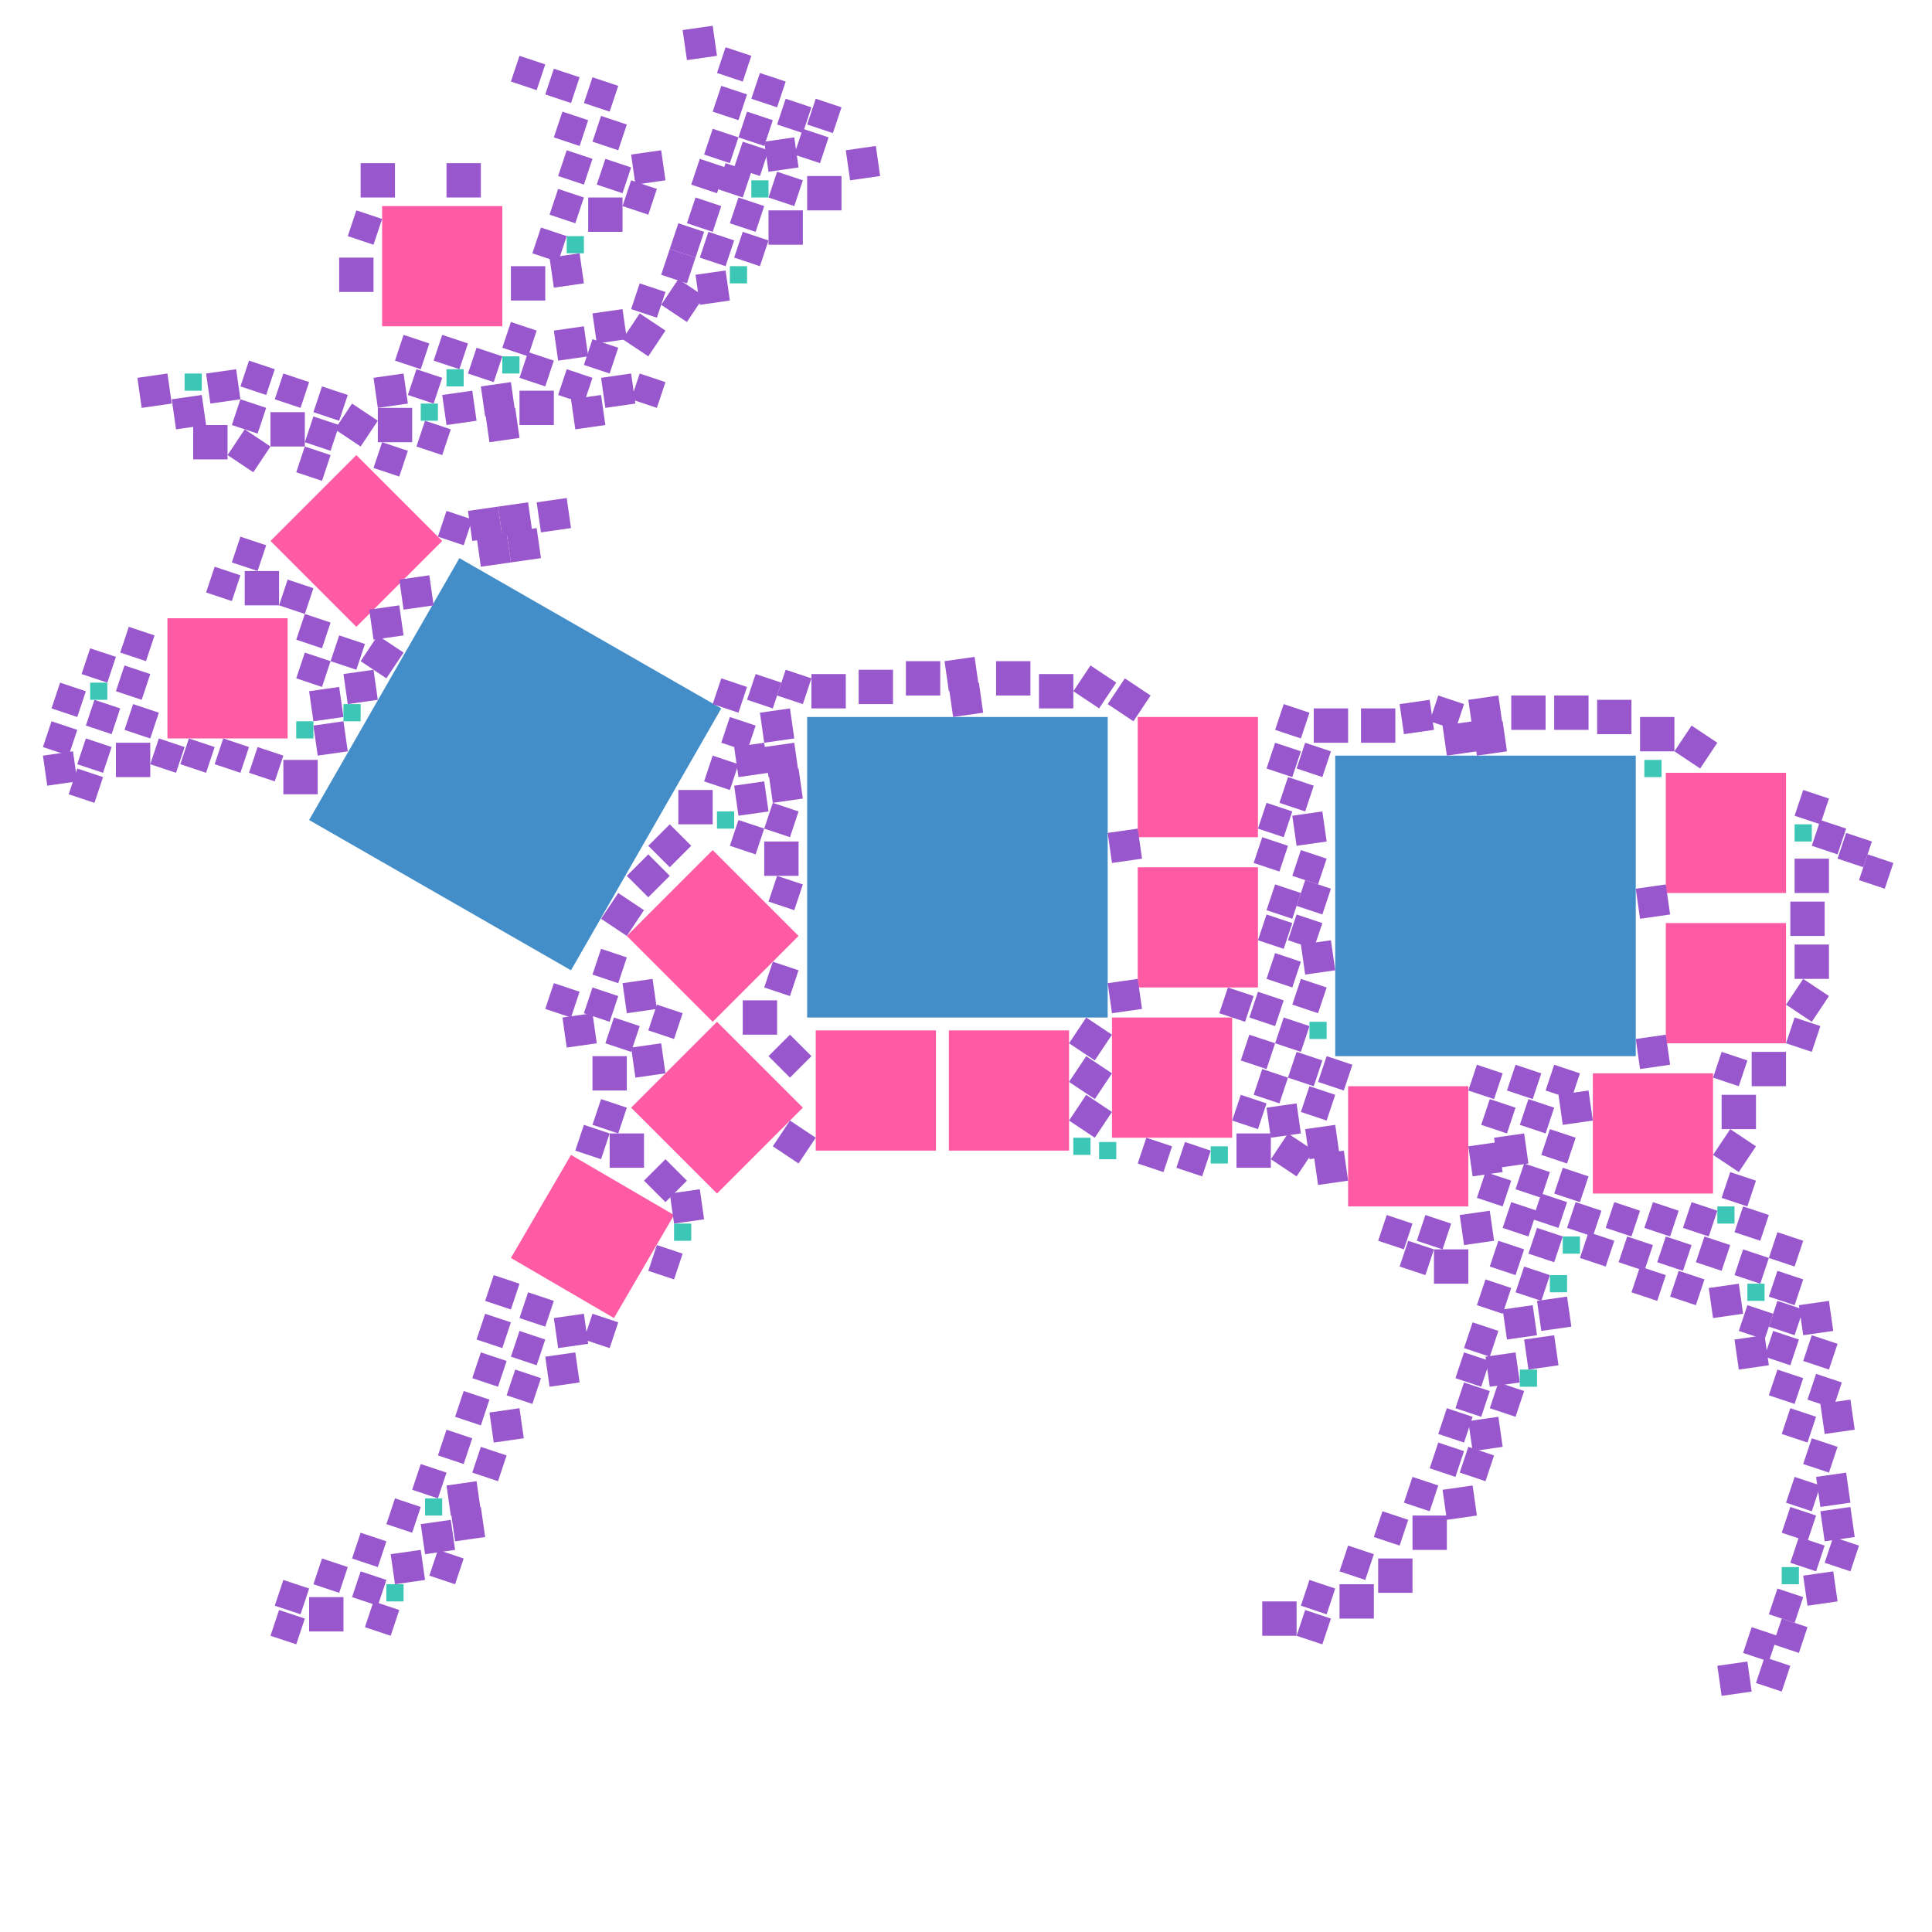 <svg xmlns="http://www.w3.org/2000/svg" version="1.1" width="450" height="450">
<rect width="450" height="450" style="fill:rgb(255,255,255)"/><defs>
<filter id="f3" x="0" y="0" width="200%" height="200%">
<feOffset result="offOut" in="SourceAlpha" dx="20" dy="20" /><feGaussianBlur result="blurOut" in="offOut" stdDeviation="10" /><feBlend in="SourceGraphic" in2="blurOut" mode="normal" /></filter>
</defs><polygon points="258,237 258,167 188,167 188,237" style="fill:rgb(67,142,200)" />
<polygon points="381,246 381,176 311,176 311,246" style="fill:rgb(67,142,200)" />
<polygon points="133,226 168,165 107,130 72,191" style="fill:rgb(67,142,200)" />
<polygon points="117,76 117,48 89,48 89,76" style="fill:rgb(255,91,165)" />
<polygon points="83,146 103,126 83,106 63,126" style="fill:rgb(255,91,165)" />
<polygon points="67,172 67,144 39,144 39,172" style="fill:rgb(255,91,165)" />
<polygon points="293,195 293,167 265,167 265,195" style="fill:rgb(255,91,165)" />
<polygon points="416,208 416,180 388,180 388,208" style="fill:rgb(255,91,165)" />
<polygon points="293,230 293,202 265,202 265,230" style="fill:rgb(255,91,165)" />
<polygon points="166,238 186,218 166,198 146,218" style="fill:rgb(255,91,165)" />
<polygon points="416,243 416,215 388,215 388,243" style="fill:rgb(255,91,165)" />
<polygon points="287,265 287,237 259,237 259,265" style="fill:rgb(255,91,165)" />
<polygon points="167,278 187,258 167,238 147,258" style="fill:rgb(255,91,165)" />
<polygon points="399,278 399,250 371,250 371,278" style="fill:rgb(255,91,165)" />
<polygon points="342,281 342,253 314,253 314,281" style="fill:rgb(255,91,165)" />
<polygon points="143,307 157,283 133,269 119,293" style="fill:rgb(255,91,165)" />
<polygon points="218,268 218,240 190,240 190,268" style="fill:rgb(255,91,165)" />
<polygon points="249,268 249,240 221,240 221,268" style="fill:rgb(255,91,165)" />
<polygon points="167,13 166,6 159,7 160,14" style="fill:rgb(153,87,205)" />
<polygon points="173,19 175,13 169,11 167,17" style="fill:rgb(153,87,205)" />
<polygon points="125,21 127,15 121,13 119,19" style="fill:rgb(153,87,205)" />
<polygon points="133,24 135,18 129,16 127,22" style="fill:rgb(153,87,205)" />
<polygon points="181,25 183,19 177,17 175,23" style="fill:rgb(153,87,205)" />
<polygon points="142,26 144,20 138,18 136,24" style="fill:rgb(153,87,205)" />
<polygon points="172,28 174,22 168,20 166,26" style="fill:rgb(153,87,205)" />
<polygon points="187,31 189,25 183,23 181,29" style="fill:rgb(153,87,205)" />
<polygon points="135,34 137,28 131,26 129,32" style="fill:rgb(153,87,205)" />
<polygon points="178,34 180,28 174,26 172,32" style="fill:rgb(153,87,205)" />
<polygon points="144,35 146,29 140,27 138,33" style="fill:rgb(153,87,205)" />
<polygon points="170,38 172,32 166,30 164,36" style="fill:rgb(153,87,205)" />
<polygon points="186,39 185,32 178,33 179,40" style="fill:rgb(153,87,205)" />
<polygon points="205,41 204,34 197,35 198,42" style="fill:rgb(153,87,205)" />
<polygon points="136,43 138,37 132,35 130,41" style="fill:rgb(153,87,205)" />
<polygon points="155,42 154,35 147,36 148,43" style="fill:rgb(153,87,205)" />
<polygon points="145,45 147,39 141,37 139,43" style="fill:rgb(153,87,205)" />
<polygon points="92,46 92,38 84,38 84,46" style="fill:rgb(153,87,205)" />
<polygon points="112,46 112,38 104,38 104,46" style="fill:rgb(153,87,205)" />
<polygon points="173,46 175,40 169,38 167,44" style="fill:rgb(153,87,205)" />
<polygon points="185,48 187,42 181,40 179,46" style="fill:rgb(153,87,205)" />
<polygon points="196,49 196,41 188,41 188,49" style="fill:rgb(153,87,205)" />
<polygon points="134,52 136,46 130,44 128,50" style="fill:rgb(153,87,205)" />
<polygon points="145,54 145,46 137,46 137,54" style="fill:rgb(153,87,205)" />
<polygon points="166,54 168,48 162,46 160,52" style="fill:rgb(153,87,205)" />
<polygon points="176,54 178,48 172,46 170,52" style="fill:rgb(153,87,205)" />
<polygon points="187,57 187,49 179,49 179,57" style="fill:rgb(153,87,205)" />
<polygon points="130,61 132,55 126,53 124,59" style="fill:rgb(153,87,205)" />
<polygon points="169,62 171,56 165,54 163,60" style="fill:rgb(153,87,205)" />
<polygon points="160,66 162,60 156,58 154,64" style="fill:rgb(153,87,205)" />
<polygon points="87,68 87,60 79,60 79,68" style="fill:rgb(153,87,205)" />
<polygon points="127,70 127,62 119,62 119,70" style="fill:rgb(153,87,205)" />
<polygon points="170,70 169,63 162,64 163,71" style="fill:rgb(153,87,205)" />
<polygon points="153,74 155,68 149,66 147,72" style="fill:rgb(153,87,205)" />
<polygon points="146,79 145,72 138,73 139,80" style="fill:rgb(153,87,205)" />
<polygon points="123,83 125,77 119,75 117,81" style="fill:rgb(153,87,205)" />
<polygon points="137,83 136,76 129,77 130,84" style="fill:rgb(153,87,205)" />
<polygon points="98,86 100,80 94,78 92,84" style="fill:rgb(153,87,205)" />
<polygon points="107,86 109,80 103,78 101,84" style="fill:rgb(153,87,205)" />
<polygon points="115,89 117,83 111,81 109,87" style="fill:rgb(153,87,205)" />
<polygon points="127,90 129,84 123,82 121,88" style="fill:rgb(153,87,205)" />
<polygon points="62,92 64,86 58,84 56,90" style="fill:rgb(153,87,205)" />
<polygon points="56,93 55,86 48,87 49,94" style="fill:rgb(153,87,205)" />
<polygon points="101,94 103,88 97,86 95,92" style="fill:rgb(153,87,205)" />
<polygon points="136,94 138,88 132,86 130,92" style="fill:rgb(153,87,205)" />
<polygon points="40,94 39,87 32,88 33,95" style="fill:rgb(153,87,205)" />
<polygon points="70,95 72,89 66,87 64,93" style="fill:rgb(153,87,205)" />
<polygon points="95,94 94,87 87,88 88,95" style="fill:rgb(153,87,205)" />
<polygon points="120,96 119,89 112,90 113,97" style="fill:rgb(153,87,205)" />
<polygon points="79,98 81,92 75,90 73,96" style="fill:rgb(153,87,205)" />
<polygon points="111,98 110,91 103,92 104,99" style="fill:rgb(153,87,205)" />
<polygon points="129,99 129,91 121,91 121,99" style="fill:rgb(153,87,205)" />
<polygon points="48,99 47,92 40,93 41,100" style="fill:rgb(153,87,205)" />
<polygon points="60,101 62,95 56,93 54,99" style="fill:rgb(153,87,205)" />
<polygon points="96,103 96,95 88,95 88,103" style="fill:rgb(153,87,205)" />
<polygon points="71,104 71,96 63,96 63,104" style="fill:rgb(153,87,205)" />
<polygon points="53,107 53,99 45,99 45,107" style="fill:rgb(153,87,205)" />
<polygon points="133,123 132,116 125,117 126,124" style="fill:rgb(153,87,205)" />
<polygon points="124,124 123,117 116,118 117,125" style="fill:rgb(153,87,205)" />
<polygon points="60,133 62,127 56,125 54,131" style="fill:rgb(153,87,205)" />
<polygon points="65,141 65,133 57,133 57,141" style="fill:rgb(153,87,205)" />
<polygon points="101,141 100,134 93,135 94,142" style="fill:rgb(153,87,205)" />
<polygon points="94,148 93,141 86,142 87,149" style="fill:rgb(153,87,205)" />
<polygon points="75,151 77,145 71,143 69,149" style="fill:rgb(153,87,205)" />
<polygon points="34,154 36,148 30,146 28,152" style="fill:rgb(153,87,205)" />
<polygon points="83,156 85,150 79,148 77,154" style="fill:rgb(153,87,205)" />
<polygon points="25,159 27,153 21,151 19,157" style="fill:rgb(153,87,205)" />
<polygon points="75,160 77,154 71,152 69,158" style="fill:rgb(153,87,205)" />
<polygon points="228,160 227,153 220,154 221,161" style="fill:rgb(153,87,205)" />
<polygon points="219,162 219,154 211,154 211,162" style="fill:rgb(153,87,205)" />
<polygon points="240,162 240,154 232,154 232,162" style="fill:rgb(153,87,205)" />
<polygon points="33,163 35,157 29,155 27,161" style="fill:rgb(153,87,205)" />
<polygon points="88,163 87,156 80,157 81,164" style="fill:rgb(153,87,205)" />
<polygon points="208,164 208,156 200,156 200,164" style="fill:rgb(153,87,205)" />
<polygon points="180,165 182,159 176,157 174,163" style="fill:rgb(153,87,205)" />
<polygon points="197,165 197,157 189,157 189,165" style="fill:rgb(153,87,205)" />
<polygon points="250,165 250,157 242,157 242,165" style="fill:rgb(153,87,205)" />
<polygon points="18,167 20,161 14,159 12,165" style="fill:rgb(153,87,205)" />
<polygon points="80,167 79,160 72,161 73,168" style="fill:rgb(153,87,205)" />
<polygon points="350,169 349,162 342,163 343,170" style="fill:rgb(153,87,205)" />
<polygon points="360,170 360,162 352,162 352,170" style="fill:rgb(153,87,205)" />
<polygon points="370,170 370,162 362,162 362,170" style="fill:rgb(153,87,205)" />
<polygon points="26,171 28,165 22,163 20,169" style="fill:rgb(153,87,205)" />
<polygon points="334,170 333,163 326,164 327,171" style="fill:rgb(153,87,205)" />
<polygon points="380,171 380,163 372,163 372,171" style="fill:rgb(153,87,205)" />
<polygon points="35,172 37,166 31,164 29,170" style="fill:rgb(153,87,205)" />
<polygon points="303,172 305,166 299,164 297,170" style="fill:rgb(153,87,205)" />
<polygon points="185,172 184,165 177,166 178,173" style="fill:rgb(153,87,205)" />
<polygon points="314,173 314,165 306,165 306,173" style="fill:rgb(153,87,205)" />
<polygon points="325,173 325,165 317,165 317,173" style="fill:rgb(153,87,205)" />
<polygon points="174,175 176,169 170,167 168,173" style="fill:rgb(153,87,205)" />
<polygon points="390,175 390,167 382,167 382,175" style="fill:rgb(153,87,205)" />
<polygon points="16,176 18,170 12,168 10,174" style="fill:rgb(153,87,205)" />
<polygon points="81,175 80,168 73,169 74,176" style="fill:rgb(153,87,205)" />
<polygon points="24,180 26,174 20,172 18,178" style="fill:rgb(153,87,205)" />
<polygon points="35,181 35,173 27,173 27,181" style="fill:rgb(153,87,205)" />
<polygon points="186,180 185,173 178,174 179,181" style="fill:rgb(153,87,205)" />
<polygon points="301,181 303,175 297,173 295,179" style="fill:rgb(153,87,205)" />
<polygon points="64,182 66,176 60,174 58,180" style="fill:rgb(153,87,205)" />
<polygon points="170,184 172,178 166,176 164,182" style="fill:rgb(153,87,205)" />
<polygon points="74,185 74,177 66,177 66,185" style="fill:rgb(153,87,205)" />
<polygon points="304,189 306,183 300,181 298,187" style="fill:rgb(153,87,205)" />
<polygon points="179,189 178,182 171,183 172,190" style="fill:rgb(153,87,205)" />
<polygon points="166,192 166,184 158,184 158,192" style="fill:rgb(153,87,205)" />
<polygon points="424,192 426,186 420,184 418,190" style="fill:rgb(153,87,205)" />
<polygon points="184,195 186,189 180,187 178,193" style="fill:rgb(153,87,205)" />
<polygon points="309,196 308,189 301,190 302,197" style="fill:rgb(153,87,205)" />
<polygon points="176,199 178,193 172,191 170,197" style="fill:rgb(153,87,205)" />
<polygon points="428,199 430,193 424,191 422,197" style="fill:rgb(153,87,205)" />
<polygon points="298,203 300,197 294,195 292,201" style="fill:rgb(153,87,205)" />
<polygon points="186,204 186,196 178,196 178,204" style="fill:rgb(153,87,205)" />
<polygon points="307,206 309,200 303,198 301,204" style="fill:rgb(153,87,205)" />
<polygon points="439,207 441,201 435,199 433,205" style="fill:rgb(153,87,205)" />
<polygon points="426,208 426,200 418,200 418,208" style="fill:rgb(153,87,205)" />
<polygon points="301,214 303,208 297,206 295,212" style="fill:rgb(153,87,205)" />
<polygon points="425,218 425,210 417,210 417,218" style="fill:rgb(153,87,205)" />
<polygon points="306,221 308,215 302,213 300,219" style="fill:rgb(153,87,205)" />
<polygon points="426,228 426,220 418,220 418,228" style="fill:rgb(153,87,205)" />
<polygon points="144,229 146,223 140,221 138,227" style="fill:rgb(153,87,205)" />
<polygon points="301,230 303,224 297,222 295,228" style="fill:rgb(153,87,205)" />
<polygon points="184,232 186,226 180,224 178,230" style="fill:rgb(153,87,205)" />
<polygon points="153,235 152,228 145,229 146,236" style="fill:rgb(153,87,205)" />
<polygon points="307,236 309,230 303,228 301,234" style="fill:rgb(153,87,205)" />
<polygon points="133,237 135,231 129,229 127,235" style="fill:rgb(153,87,205)" />
<polygon points="142,238 144,232 138,230 136,236" style="fill:rgb(153,87,205)" />
<polygon points="297,239 299,233 293,231 291,237" style="fill:rgb(153,87,205)" />
<polygon points="181,241 181,233 173,233 173,241" style="fill:rgb(153,87,205)" />
<polygon points="157,242 159,236 153,234 151,240" style="fill:rgb(153,87,205)" />
<polygon points="147,245 149,239 143,237 141,243" style="fill:rgb(153,87,205)" />
<polygon points="303,245 305,239 299,237 297,243" style="fill:rgb(153,87,205)" />
<polygon points="295,249 297,243 291,241 289,247" style="fill:rgb(153,87,205)" />
<polygon points="155,250 154,243 147,244 148,251" style="fill:rgb(153,87,205)" />
<polygon points="306,253 308,247 302,245 300,251" style="fill:rgb(153,87,205)" />
<polygon points="405,253 407,247 401,245 399,251" style="fill:rgb(153,87,205)" />
<polygon points="416,253 416,245 408,245 408,253" style="fill:rgb(153,87,205)" />
<polygon points="146,254 146,246 138,246 138,254" style="fill:rgb(153,87,205)" />
<polygon points="348,256 350,250 344,248 342,254" style="fill:rgb(153,87,205)" />
<polygon points="357,256 359,250 353,248 351,254" style="fill:rgb(153,87,205)" />
<polygon points="366,256 368,250 362,248 360,254" style="fill:rgb(153,87,205)" />
<polygon points="298,257 300,251 294,249 292,255" style="fill:rgb(153,87,205)" />
<polygon points="309,261 311,255 305,253 303,259" style="fill:rgb(153,87,205)" />
<polygon points="409,263 409,255 401,255 401,263" style="fill:rgb(153,87,205)" />
<polygon points="144,264 146,258 140,256 138,262" style="fill:rgb(153,87,205)" />
<polygon points="351,264 353,258 347,256 345,262" style="fill:rgb(153,87,205)" />
<polygon points="360,264 362,258 356,256 354,262" style="fill:rgb(153,87,205)" />
<polygon points="303,264 302,257 295,258 296,265" style="fill:rgb(153,87,205)" />
<polygon points="312,269 311,262 304,263 305,270" style="fill:rgb(153,87,205)" />
<polygon points="365,271 367,265 361,263 359,269" style="fill:rgb(153,87,205)" />
<polygon points="150,272 150,264 142,264 142,272" style="fill:rgb(153,87,205)" />
<polygon points="296,272 296,264 288,264 288,272" style="fill:rgb(153,87,205)" />
<polygon points="356,271 355,264 348,265 349,272" style="fill:rgb(153,87,205)" />
<polygon points="359,279 361,273 355,271 353,277" style="fill:rgb(153,87,205)" />
<polygon points="368,280 370,274 364,272 362,278" style="fill:rgb(153,87,205)" />
<polygon points="350,281 352,275 346,273 344,279" style="fill:rgb(153,87,205)" />
<polygon points="407,281 409,275 403,273 401,279" style="fill:rgb(153,87,205)" />
<polygon points="356,288 358,282 352,280 350,286" style="fill:rgb(153,87,205)" />
<polygon points="371,288 373,282 367,280 365,286" style="fill:rgb(153,87,205)" />
<polygon points="380,288 382,282 376,280 374,286" style="fill:rgb(153,87,205)" />
<polygon points="389,288 391,282 385,280 383,286" style="fill:rgb(153,87,205)" />
<polygon points="398,288 400,282 394,280 392,286" style="fill:rgb(153,87,205)" />
<polygon points="410,289 412,283 406,281 404,287" style="fill:rgb(153,87,205)" />
<polygon points="348,289 347,282 340,283 341,290" style="fill:rgb(153,87,205)" />
<polygon points="327,291 329,285 323,283 321,289" style="fill:rgb(153,87,205)" />
<polygon points="336,291 338,285 332,283 330,289" style="fill:rgb(153,87,205)" />
<polygon points="362,294 364,288 358,286 356,292" style="fill:rgb(153,87,205)" />
<polygon points="418,295 420,289 414,287 412,293" style="fill:rgb(153,87,205)" />
<polygon points="383,296 385,290 379,288 377,294" style="fill:rgb(153,87,205)" />
<polygon points="392,296 394,290 388,288 386,294" style="fill:rgb(153,87,205)" />
<polygon points="401,296 403,290 397,288 395,294" style="fill:rgb(153,87,205)" />
<polygon points="353,297 355,291 349,289 347,295" style="fill:rgb(153,87,205)" />
<polygon points="342,299 342,291 334,291 334,299" style="fill:rgb(153,87,205)" />
<polygon points="410,299 412,293 406,291 404,297" style="fill:rgb(153,87,205)" />
<polygon points="359,303 361,297 355,295 353,301" style="fill:rgb(153,87,205)" />
<polygon points="395,304 397,298 391,296 389,302" style="fill:rgb(153,87,205)" />
<polygon points="418,304 420,298 414,296 412,302" style="fill:rgb(153,87,205)" />
<polygon points="119,305 121,299 115,297 113,303" style="fill:rgb(153,87,205)" />
<polygon points="350,306 352,300 346,298 344,304" style="fill:rgb(153,87,205)" />
<polygon points="406,306 405,299 398,300 399,307" style="fill:rgb(153,87,205)" />
<polygon points="127,309 129,303 123,301 121,307" style="fill:rgb(153,87,205)" />
<polygon points="366,309 365,302 358,303 359,310" style="fill:rgb(153,87,205)" />
<polygon points="427,310 426,303 419,304 420,311" style="fill:rgb(153,87,205)" />
<polygon points="358,311 357,304 350,305 351,312" style="fill:rgb(153,87,205)" />
<polygon points="411,312 413,306 407,304 405,310" style="fill:rgb(153,87,205)" />
<polygon points="117,314 119,308 113,306 111,312" style="fill:rgb(153,87,205)" />
<polygon points="137,313 136,306 129,307 130,314" style="fill:rgb(153,87,205)" />
<polygon points="347,316 349,310 343,308 341,314" style="fill:rgb(153,87,205)" />
<polygon points="125,318 127,312 121,310 119,316" style="fill:rgb(153,87,205)" />
<polygon points="417,318 419,312 413,310 411,316" style="fill:rgb(153,87,205)" />
<polygon points="363,318 362,311 355,312 356,319" style="fill:rgb(153,87,205)" />
<polygon points="426,319 428,313 422,311 420,317" style="fill:rgb(153,87,205)" />
<polygon points="116,323 118,317 112,315 110,321" style="fill:rgb(153,87,205)" />
<polygon points="135,322 134,315 127,316 128,323" style="fill:rgb(153,87,205)" />
<polygon points="354,322 353,315 346,316 347,323" style="fill:rgb(153,87,205)" />
<polygon points="124,327 126,321 120,319 118,325" style="fill:rgb(153,87,205)" />
<polygon points="418,327 420,321 414,319 412,325" style="fill:rgb(153,87,205)" />
<polygon points="427,328 429,322 423,320 421,326" style="fill:rgb(153,87,205)" />
<polygon points="345,330 347,324 341,322 339,328" style="fill:rgb(153,87,205)" />
<polygon points="112,332 114,326 108,324 106,330" style="fill:rgb(153,87,205)" />
<polygon points="122,335 121,328 114,329 115,336" style="fill:rgb(153,87,205)" />
<polygon points="421,336 423,330 417,328 415,334" style="fill:rgb(153,87,205)" />
<polygon points="350,337 349,330 342,331 343,338" style="fill:rgb(153,87,205)" />
<polygon points="108,341 110,335 104,333 102,339" style="fill:rgb(153,87,205)" />
<polygon points="426,343 428,337 422,335 420,341" style="fill:rgb(153,87,205)" />
<polygon points="339,344 341,338 335,336 333,342" style="fill:rgb(153,87,205)" />
<polygon points="116,345 118,339 112,337 110,343" style="fill:rgb(153,87,205)" />
<polygon points="102,349 104,343 98,341 96,347" style="fill:rgb(153,87,205)" />
<polygon points="431,350 430,343 423,344 424,351" style="fill:rgb(153,87,205)" />
<polygon points="333,352 335,346 329,344 327,350" style="fill:rgb(153,87,205)" />
<polygon points="112,352 111,345 104,346 105,353" style="fill:rgb(153,87,205)" />
<polygon points="344,353 343,346 336,347 337,354" style="fill:rgb(153,87,205)" />
<polygon points="96,357 98,351 92,349 90,355" style="fill:rgb(153,87,205)" />
<polygon points="432,358 431,351 424,352 425,359" style="fill:rgb(153,87,205)" />
<polygon points="326,360 328,354 322,352 320,358" style="fill:rgb(153,87,205)" />
<polygon points="337,361 337,353 329,353 329,361" style="fill:rgb(153,87,205)" />
<polygon points="106,361 105,354 98,355 99,362" style="fill:rgb(153,87,205)" />
<polygon points="88,365 90,359 84,357 82,363" style="fill:rgb(153,87,205)" />
<polygon points="423,366 425,360 419,358 417,364" style="fill:rgb(153,87,205)" />
<polygon points="318,368 320,362 314,360 312,366" style="fill:rgb(153,87,205)" />
<polygon points="99,368 98,361 91,362 92,369" style="fill:rgb(153,87,205)" />
<polygon points="79,371 81,365 75,363 73,369" style="fill:rgb(153,87,205)" />
<polygon points="329,371 329,363 321,363 321,371" style="fill:rgb(153,87,205)" />
<polygon points="88,374 90,368 84,366 82,372" style="fill:rgb(153,87,205)" />
<polygon points="428,373 427,366 420,367 421,374" style="fill:rgb(153,87,205)" />
<polygon points="70,376 72,370 66,368 64,374" style="fill:rgb(153,87,205)" />
<polygon points="309,376 311,370 305,368 303,374" style="fill:rgb(153,87,205)" />
<polygon points="320,377 320,369 312,369 312,377" style="fill:rgb(153,87,205)" />
<polygon points="418,378 420,372 414,370 412,376" style="fill:rgb(153,87,205)" />
<polygon points="80,380 80,372 72,372 72,380" style="fill:rgb(153,87,205)" />
<polygon points="302,381 302,373 294,373 294,381" style="fill:rgb(153,87,205)" />
<polygon points="412,387 414,381 408,379 406,385" style="fill:rgb(153,87,205)" />
<polygon points="408,394 407,387 400,388 401,395" style="fill:rgb(153,87,205)" />
<polygon points="191,38 193,32 187,30 185,36" style="fill:rgb(153,87,205)" />
<polygon points="177,62 179,56 173,54 171,60" style="fill:rgb(153,87,205)" />
<polygon points="136,66 135,59 128,60 129,67" style="fill:rgb(153,87,205)" />
<polygon points="160,75 164,69 158,65 154,71" style="fill:rgb(153,87,205)" />
<polygon points="151,83 155,77 149,73 145,79" style="fill:rgb(153,87,205)" />
<polygon points="148,94 147,87 140,88 141,95" style="fill:rgb(153,87,205)" />
<polygon points="84,104 88,98 82,94 78,100" style="fill:rgb(153,87,205)" />
<polygon points="103,106 105,100 99,98 97,104" style="fill:rgb(153,87,205)" />
<polygon points="59,110 63,104 57,100 53,106" style="fill:rgb(153,87,205)" />
<polygon points="117,125 116,118 109,119 110,126" style="fill:rgb(153,87,205)" />
<polygon points="126,130 125,123 118,124 119,131" style="fill:rgb(153,87,205)" />
<polygon points="54,140 56,134 50,132 48,138" style="fill:rgb(153,87,205)" />
<polygon points="90,158 94,152 88,148 84,154" style="fill:rgb(153,87,205)" />
<polygon points="256,165 260,159 254,155 250,161" style="fill:rgb(153,87,205)" />
<polygon points="172,166 174,160 168,158 166,164" style="fill:rgb(153,87,205)" />
<polygon points="264,168 268,162 262,158 258,164" style="fill:rgb(153,87,205)" />
<polygon points="339,170 341,164 335,162 333,168" style="fill:rgb(153,87,205)" />
<polygon points="396,179 400,173 394,169 390,175" style="fill:rgb(153,87,205)" />
<polygon points="156,202 161,197 156,192 151,197" style="fill:rgb(153,87,205)" />
<polygon points="422,238 426,232 420,228 416,234" style="fill:rgb(153,87,205)" />
<polygon points="255,247 259,241 253,237 249,243" style="fill:rgb(153,87,205)" />
<polygon points="184,251 189,246 184,241 179,246" style="fill:rgb(153,87,205)" />
<polygon points="255,256 259,250 253,246 249,252" style="fill:rgb(153,87,205)" />
<polygon points="255,265 259,259 253,255 249,261" style="fill:rgb(153,87,205)" />
<polygon points="186,271 190,265 184,261 180,267" style="fill:rgb(153,87,205)" />
<polygon points="405,273 409,267 403,263 399,269" style="fill:rgb(153,87,205)" />
<polygon points="302,274 306,268 300,264 296,270" style="fill:rgb(153,87,205)" />
<polygon points="280,274 282,268 276,266 274,272" style="fill:rgb(153,87,205)" />
<polygon points="155,280 160,275 155,270 150,275" style="fill:rgb(153,87,205)" />
<polygon points="164,284 163,277 156,278 157,285" style="fill:rgb(153,87,205)" />
<polygon points="374,295 376,289 370,287 368,293" style="fill:rgb(153,87,205)" />
<polygon points="386,303 388,297 382,295 380,301" style="fill:rgb(153,87,205)" />
<polygon points="353,330 355,324 349,322 347,328" style="fill:rgb(153,87,205)" />
<polygon points="422,352 424,346 418,344 416,350" style="fill:rgb(153,87,205)" />
<polygon points="431,366 433,360 427,358 425,364" style="fill:rgb(153,87,205)" />
<polygon points="106,369 108,363 102,361 100,367" style="fill:rgb(153,87,205)" />
<polygon points="91,381 93,375 87,373 85,379" style="fill:rgb(153,87,205)" />
<polygon points="415,394 417,388 411,386 409,392" style="fill:rgb(153,87,205)" />
<polygon points="194,31 196,25 190,23 188,29" style="fill:rgb(153,87,205)" />
<polygon points="177,41 179,35 173,33 171,39" style="fill:rgb(153,87,205)" />
<polygon points="167,45 169,39 163,37 161,43" style="fill:rgb(153,87,205)" />
<polygon points="151,50 153,44 147,42 145,48" style="fill:rgb(153,87,205)" />
<polygon points="87,57 89,51 83,49 81,55" style="fill:rgb(153,87,205)" />
<polygon points="162,60 164,54 158,52 156,58" style="fill:rgb(153,87,205)" />
<polygon points="142,87 144,81 138,79 136,85" style="fill:rgb(153,87,205)" />
<polygon points="153,95 155,89 149,87 147,93" style="fill:rgb(153,87,205)" />
<polygon points="141,99 140,92 133,93 134,100" style="fill:rgb(153,87,205)" />
<polygon points="121,102 120,95 113,96 114,103" style="fill:rgb(153,87,205)" />
<polygon points="77,105 79,99 73,97 71,103" style="fill:rgb(153,87,205)" />
<polygon points="93,111 95,105 89,103 87,109" style="fill:rgb(153,87,205)" />
<polygon points="75,112 77,106 71,104 69,110" style="fill:rgb(153,87,205)" />
<polygon points="108,127 110,121 104,119 102,125" style="fill:rgb(153,87,205)" />
<polygon points="119,131 118,124 111,125 112,132" style="fill:rgb(153,87,205)" />
<polygon points="71,143 73,137 67,135 65,141" style="fill:rgb(153,87,205)" />
<polygon points="187,164 189,158 183,156 181,162" style="fill:rgb(153,87,205)" />
<polygon points="229,166 228,159 221,160 222,167" style="fill:rgb(153,87,205)" />
<polygon points="344,175 343,168 336,169 337,176" style="fill:rgb(153,87,205)" />
<polygon points="351,175 350,168 343,169 344,176" style="fill:rgb(153,87,205)" />
<polygon points="41,180 43,174 37,172 35,178" style="fill:rgb(153,87,205)" />
<polygon points="48,180 50,174 44,172 42,178" style="fill:rgb(153,87,205)" />
<polygon points="56,180 58,174 52,172 50,178" style="fill:rgb(153,87,205)" />
<polygon points="179,180 178,173 171,174 172,181" style="fill:rgb(153,87,205)" />
<polygon points="308,181 310,175 304,173 302,179" style="fill:rgb(153,87,205)" />
<polygon points="18,182 17,175 10,176 11,183" style="fill:rgb(153,87,205)" />
<polygon points="22,187 24,181 18,179 16,185" style="fill:rgb(153,87,205)" />
<polygon points="187,186 186,179 179,180 180,187" style="fill:rgb(153,87,205)" />
<polygon points="299,195 301,189 295,187 293,193" style="fill:rgb(153,87,205)" />
<polygon points="266,200 265,193 258,194 259,201" style="fill:rgb(153,87,205)" />
<polygon points="434,202 436,196 430,194 428,200" style="fill:rgb(153,87,205)" />
<polygon points="151,209 156,204 151,199 146,204" style="fill:rgb(153,87,205)" />
<polygon points="185,212 187,206 181,204 179,210" style="fill:rgb(153,87,205)" />
<polygon points="308,213 310,207 304,205 302,211" style="fill:rgb(153,87,205)" />
<polygon points="389,213 388,206 381,207 382,214" style="fill:rgb(153,87,205)" />
<polygon points="146,218 150,212 144,208 140,214" style="fill:rgb(153,87,205)" />
<polygon points="299,221 301,215 295,213 293,219" style="fill:rgb(153,87,205)" />
<polygon points="311,226 310,219 303,220 304,227" style="fill:rgb(153,87,205)" />
<polygon points="266,235 265,228 258,229 259,236" style="fill:rgb(153,87,205)" />
<polygon points="290,238 292,232 286,230 284,236" style="fill:rgb(153,87,205)" />
<polygon points="139,243 138,236 131,237 132,244" style="fill:rgb(153,87,205)" />
<polygon points="422,245 424,239 418,237 416,243" style="fill:rgb(153,87,205)" />
<polygon points="389,248 388,241 381,242 382,249" style="fill:rgb(153,87,205)" />
<polygon points="313,254 315,248 309,246 307,252" style="fill:rgb(153,87,205)" />
<polygon points="371,261 370,254 363,255 364,262" style="fill:rgb(153,87,205)" />
<polygon points="293,263 295,257 289,255 287,261" style="fill:rgb(153,87,205)" />
<polygon points="140,270 142,264 136,262 134,268" style="fill:rgb(153,87,205)" />
<polygon points="271,273 273,267 267,265 265,271" style="fill:rgb(153,87,205)" />
<polygon points="350,273 349,266 342,267 343,274" style="fill:rgb(153,87,205)" />
<polygon points="314,275 313,268 306,269 307,276" style="fill:rgb(153,87,205)" />
<polygon points="363,286 365,280 359,278 357,284" style="fill:rgb(153,87,205)" />
<polygon points="332,297 334,291 328,289 326,295" style="fill:rgb(153,87,205)" />
<polygon points="157,298 159,292 153,290 151,296" style="fill:rgb(153,87,205)" />
<polygon points="418,311 420,305 414,303 412,309" style="fill:rgb(153,87,205)" />
<polygon points="142,314 144,308 138,306 136,312" style="fill:rgb(153,87,205)" />
<polygon points="412,318 411,311 404,312 405,319" style="fill:rgb(153,87,205)" />
<polygon points="345,323 347,317 341,315 339,321" style="fill:rgb(153,87,205)" />
<polygon points="432,333 431,326 424,327 425,334" style="fill:rgb(153,87,205)" />
<polygon points="341,336 343,330 337,328 335,334" style="fill:rgb(153,87,205)" />
<polygon points="346,345 348,339 342,337 340,343" style="fill:rgb(153,87,205)" />
<polygon points="113,358 112,351 105,352 106,359" style="fill:rgb(153,87,205)" />
<polygon points="421,359 423,353 417,351 415,357" style="fill:rgb(153,87,205)" />
<polygon points="69,383 71,377 65,375 63,381" style="fill:rgb(153,87,205)" />
<polygon points="308,383 310,377 304,375 302,381" style="fill:rgb(153,87,205)" />
<polygon points="419,385 421,379 415,377 413,383" style="fill:rgb(153,87,205)" />
<polygon points="179,46 179,42 175,42 175,46" style="fill:rgb(59,198,182)" />
<polygon points="136,59 136,55 132,55 132,59" style="fill:rgb(59,198,182)" />
<polygon points="174,66 174,62 170,62 170,66" style="fill:rgb(59,198,182)" />
<polygon points="121,87 121,83 117,83 117,87" style="fill:rgb(59,198,182)" />
<polygon points="108,90 108,86 104,86 104,90" style="fill:rgb(59,198,182)" />
<polygon points="47,91 47,87 43,87 43,91" style="fill:rgb(59,198,182)" />
<polygon points="102,98 102,94 98,94 98,98" style="fill:rgb(59,198,182)" />
<polygon points="25,163 25,159 21,159 21,163" style="fill:rgb(59,198,182)" />
<polygon points="84,168 84,164 80,164 80,168" style="fill:rgb(59,198,182)" />
<polygon points="73,172 73,168 69,168 69,172" style="fill:rgb(59,198,182)" />
<polygon points="387,181 387,177 383,177 383,181" style="fill:rgb(59,198,182)" />
<polygon points="171,193 171,189 167,189 167,193" style="fill:rgb(59,198,182)" />
<polygon points="422,196 422,192 418,192 418,196" style="fill:rgb(59,198,182)" />
<polygon points="309,242 309,238 305,238 305,242" style="fill:rgb(59,198,182)" />
<polygon points="254,269 254,265 250,265 250,269" style="fill:rgb(59,198,182)" />
<polygon points="260,270 260,266 256,266 256,270" style="fill:rgb(59,198,182)" />
<polygon points="286,271 286,267 282,267 282,271" style="fill:rgb(59,198,182)" />
<polygon points="404,285 404,281 400,281 400,285" style="fill:rgb(59,198,182)" />
<polygon points="161,289 161,285 157,285 157,289" style="fill:rgb(59,198,182)" />
<polygon points="368,292 368,288 364,288 364,292" style="fill:rgb(59,198,182)" />
<polygon points="365,301 365,297 361,297 361,301" style="fill:rgb(59,198,182)" />
<polygon points="411,303 411,299 407,299 407,303" style="fill:rgb(59,198,182)" />
<polygon points="358,323 358,319 354,319 354,323" style="fill:rgb(59,198,182)" />
<polygon points="103,353 103,349 99,349 99,353" style="fill:rgb(59,198,182)" />
<polygon points="419,369 419,365 415,365 415,369" style="fill:rgb(59,198,182)" />
<polygon points="94,373 94,369 90,369 90,373" style="fill:rgb(59,198,182)" />
</svg>